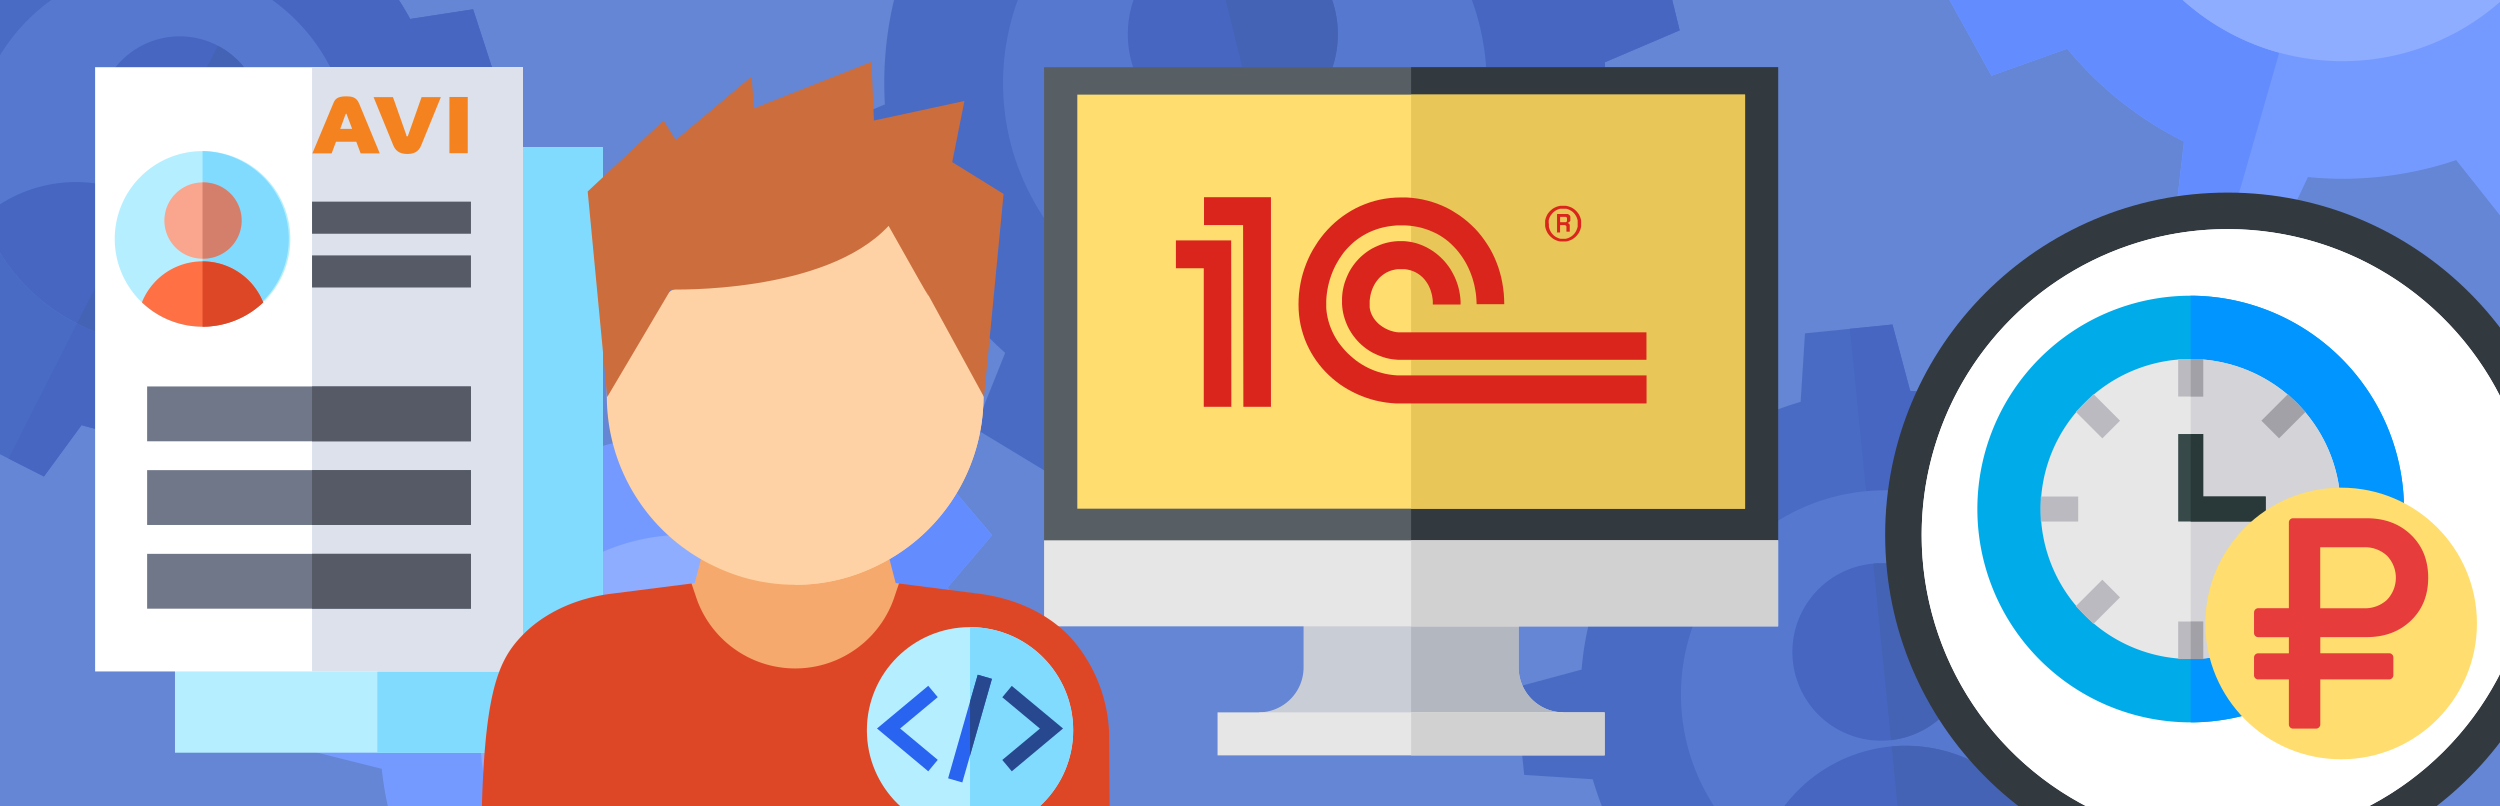 <svg viewBox="0 0 930 300" xmlns="http://www.w3.org/2000/svg" xmlns:xlink="http://www.w3.org/1999/xlink"><clipPath id="a"><path d="m0 0h930v300h-930z"/></clipPath><clipPath id="b"><path d="m828.64 85.23a113.78 113.78 0 1 1 -113.78 113.77 113.77 113.77 0 0 1 113.78-113.77z"/></clipPath><clipPath id="c"><circle cx="360.85" cy="271.66" r="38.37"/></clipPath><path d="m0 0h930v300h-930z" fill="#6486d4"/><g clip-path="url(#a)"><path d="m389.07 302.28 2.69-32.49-24.76-6.2a112.45 112.45 0 0 0 -14.45-45.06l16.52-19.43-21.07-24.86-21.88 13.1a112.38 112.38 0 0 0 -42.07-21.66l-2.05-25.41-32.48-2.69-6.2 24.72a112.47 112.47 0 0 0 -45.06 14.45l-19.43-16.52-24.83 21.07 13.1 21.88a112.31 112.31 0 0 0 -21.66 42.07l-25.44 2.06-2.69 32.49 24.72 6.2a112.36 112.36 0 0 0 14.45 45.06l-16.48 19.42 21.07 24.87 21.88-13.1a112.39 112.39 0 0 0 42.05 21.66l2.05 25.4 32.49 2.69 6.21-24.72a112.38 112.38 0 0 0 45.06-14.45l19.43 16.52 24.87-21.07-13.11-21.87a112.5 112.5 0 0 0 21.66-42.07zm-209.55-33.69a75.27 75.27 0 1 1 68.81 81.22 75.27 75.27 0 0 1 -68.81-81.22zm0 0" fill="#759aff"/><path d="m367 263.59a112.45 112.45 0 0 0 -14.45-45.06l16.52-19.43-21.07-24.86-21.88 13.1a112.38 112.38 0 0 0 -42.07-21.66l-2.05-25.41-17.09-1.41-5 60.88h.85a75.27 75.27 0 1 1 -12.42 150l-.84-.09-5 60.87 17.04 1.48 6.21-24.72a112.38 112.38 0 0 0 45.06-14.45l19.43 16.52 24.87-21.07-13.11-21.87a112.5 112.5 0 0 0 21.66-42.07l25.4-2.05 2.69-32.49zm0 0" fill="#638dff"/><path d="m330.06 281a75.78 75.78 0 1 1 -69.27-81.77 75.78 75.78 0 0 1 69.27 81.77zm0 0" fill="#8fadff"/><path d="m260.8 199.27h-.85l-12.5 151 .85.1a75.78 75.78 0 0 0 12.5-151zm0 0" fill="#8fadff"/><path d="m288.66 261.71a32.92 32.92 0 1 1 -30.09-35.52 32.92 32.92 0 0 1 30.09 35.52zm0 0" fill="#638dff"/><path d="m258.57 226.19h-.85l-5.43 65.57.84.09a32.92 32.92 0 0 0 5.43-65.61zm0 0" fill="#4a7bff"/><path d="m197.86 325.09a75.78 75.78 0 0 0 104.33 8.63 56.4 56.4 0 0 0 -104.33-8.63zm0 0" fill="#638dff"/><path d="m302.19 333.72a56.41 56.41 0 0 0 -49.24-39.59h-.85l-4.65 56.15.84.09a75.5 75.5 0 0 0 53.89-16.59zm0 0" fill="#4a7bff"/><path d="m722.91-128.52-10.52 36.76 27 12.79a131.9 131.9 0 0 0 6.33 55.14l-23.43 18.58 18.55 33.43 28.16-10.07a131.82 131.82 0 0 0 43.45 34.54l-3.45 29.7 36.76 10.52 12.79-27a131.92 131.92 0 0 0 55.15-6.32l18.59 23.45 33.43-18.55-10.08-28.2a131.74 131.74 0 0 0 34.54-43.45l29.7 3.44 10.52-36.76-27-12.79a131.8 131.8 0 0 0 -6.32-55.15l23.42-18.54-18.5-33.45-28.17 10.07a131.83 131.83 0 0 0 -43.45-34.54l3.45-29.7-36.83-10.52-12.79 27a131.82 131.82 0 0 0 -55.14 6.32l-18.58-23.45-33.43 18.56 10.07 28.16a132 132 0 0 0 -34.54 43.45zm233.38 86.68a88.29 88.29 0 0 1 -109.19 60.58 88.29 88.29 0 0 1 -60.58-109.17 88.29 88.29 0 0 1 109.17-60.57 88.29 88.29 0 0 1 60.6 109.18zm0 0" fill="#759aff"/><path d="m739.41-79a131.9 131.9 0 0 0 6.33 55.14l-23.45 18.61 18.55 33.43 28.16-10.07a131.82 131.82 0 0 0 43.45 34.54l-3.45 29.7 19.33 5.53 19.73-68.88-1-.25a88.3 88.3 0 0 1 -60.55-109.19 88.29 88.29 0 0 1 109.18-60.56l.95.29 19.71-68.88-19.35-5.55-12.79 27a131.82 131.82 0 0 0 -55.14 6.32l-18.58-23.45-33.43 18.56 10.07 28.16a132 132 0 0 0 -34.54 43.45l-29.69-3.45-10.51 36.79zm0 0" fill="#638dff"/><g fill="#8fadff"><path d="m785.95-90.6a88.89 88.89 0 0 1 109.91-61 88.89 88.89 0 0 1 61 109.92 88.89 88.89 0 0 1 -109.92 61 88.89 88.89 0 0 1 -61-109.92zm0 0"/><path d="m846.94 19.32c.32.09.64.16 1 .25l48.9-170.86c-.32-.1-.63-.21-1-.3a88.89 88.89 0 0 0 -109.91 61 88.89 88.89 0 0 0 61 109.92zm0 0"/><path d="m123.07 89.17a70.5 70.5 0 0 0 -30.69-94.6l-63.76 125.74a70.49 70.49 0 0 0 94.45-31.14zm0 0"/></g><path d="m166.45 128.17 13.71-27-19.16-14.06a104.66 104.66 0 0 0 3.36-43.89l21-10.94-9.36-28.83-23.42 3.61a104.48 104.48 0 0 0 -28.64-33.42l7.14-22.64-27.08-13.68-14 19.12a104.47 104.47 0 0 0 -43.89-3.36l-10.93-21.08-28.82 9.46 3.64 23.44a104.59 104.59 0 0 0 -33.46 28.65l-22.61-7.14-13.71 27 19.12 14a104.55 104.55 0 0 0 -3.34 43.95l-21 10.94 9.42 28.82 23.45-3.61a104.61 104.61 0 0 0 28.58 33.43l-7.14 22.61 27 13.71 14-19.12a104.62 104.62 0 0 0 43.89 3.36l10.94 21 28.86-9.38-3.61-23.45a104.55 104.55 0 0 0 33.45-28.67zm-168.71-102.55a70 70 0 1 1 30.78 94.13 70 70 0 0 1 -30.78-94.13zm0 0" fill="#4a6bc4"/><path d="m161 87.11a104.66 104.66 0 0 0 3.36-43.89l21-10.94-9.36-28.83-23.42 3.61a104.48 104.48 0 0 0 -28.64-33.42l7.14-22.64-13.22-6.7-25.7 50.7a70 70 0 0 1 -63.33 124.89l-25.69 50.67 13.22 6.7 14-19.12a104.62 104.62 0 0 0 43.89 3.36l10.94 21 28.81-9.38-3.61-23.45a104.55 104.55 0 0 0 33.45-28.67l22.61 7.14 13.71-27zm0 0" fill="#4666c2"/><path d="m123.07 89.17a70.5 70.5 0 1 1 -31-94.76 70.5 70.5 0 0 1 31 94.76zm0 0" fill="#5778cf"/><path d="m94.18 58a30.62 30.62 0 1 1 -13.47-41.18 30.62 30.62 0 0 1 13.47 41.18zm0 0" fill="#4666c2"/><path d="m94.18 58a30.62 30.62 0 0 0 -13.18-41l-27.68 54.59a30.62 30.62 0 0 0 40.86-13.59zm0 0" fill="#4563b5"/><path d="m-6.29 80.73a70.48 70.48 0 0 0 86.85 44 52.47 52.47 0 0 0 -86.85-44zm0 0" fill="#4666c2"/><path d="m52.33 73.55-23.71 46.76a70.24 70.24 0 0 0 51.95 4.46 52.48 52.48 0 0 0 -28.24-51.22zm0 0" fill="#4563b5"/><path d="m776.94 250.77a76 76 0 0 0 -82.81-68l15.17 151.13a76 76 0 0 0 67.64-83.14zm0 0" fill="#8fadff"/><path d="m839 261-3.26-32.52-25.5-1.62a112.79 112.79 0 0 0 -22.47-41.86l12.75-22.16-25.3-20.69-19.22 16.94a112.6 112.6 0 0 0 -45.42-13.7l-6.58-24.67-32.55 3.28-1.62 25.5a112.58 112.58 0 0 0 -41.83 22.44l-22.16-12.75-20.68 25.3 16.89 19.18a112.72 112.72 0 0 0 -13.7 45.42l-24.67 6.65 3.32 32.52 25.5 1.62a112.68 112.68 0 0 0 22.45 41.79l-12.75 22.16 25.3 20.68 19.19-16.9a112.74 112.74 0 0 0 45.42 13.7l6.63 24.69 32.51-3.26 1.62-25.5a112.75 112.75 0 0 0 41.79-22.45l22.16 12.75 20.68-25.3-16.89-19.24a112.67 112.67 0 0 0 13.7-45.42zm-212.73 4.92a75.47 75.47 0 1 1 82.62 67.56 75.47 75.47 0 0 1 -82.62-67.56zm0 0" fill="#4a6bc4"/><path d="m810.22 226.83a112.79 112.79 0 0 0 -22.45-41.83l12.75-22.16-25.3-20.69-19.22 16.94a112.6 112.6 0 0 0 -45.42-13.7l-6.58-24.67-15.89 1.59 6.11 60.93a75.46 75.46 0 0 1 15.03 150.16l6.11 60.92 15.89-1.59 1.62-25.5a112.75 112.75 0 0 0 41.79-22.45l22.16 12.75 20.68-25.3-16.89-19.23a112.67 112.67 0 0 0 13.7-45.42l24.69-6.58-3.26-32.52zm0 0" fill="#4666c2"/><path d="m776.94 250.77a76 76 0 1 1 -83.18-68 76 76 0 0 1 83.18 68zm0 0" fill="#5778cf"/><path d="m732.6 239.24a33 33 0 1 1 -36.14-29.54 33 33 0 0 1 36.14 29.54zm0 0" fill="#4666c2"/><path d="m732.6 239.24a33 33 0 0 0 -35.77-29.57l6.59 65.66a33 33 0 0 0 29.18-36.09zm0 0" fill="#4563b5"/><path d="m654.62 318.26a76 76 0 0 0 104.38-10.48 56.54 56.54 0 0 0 -104.43 10.48zm0 0" fill="#4666c2"/><path d="m703.66 277.68 5.64 56.23a75.7 75.7 0 0 0 49.7-26.13 56.55 56.55 0 0 0 -55.39-30.1zm0 0" fill="#4563b5"/><path d="m550.45 9.6a89.94 89.94 0 0 0 -108.33-66.05l42.79 174.69a89.93 89.93 0 0 0 65.54-108.64zm0 0" fill="#8fadff"/><path d="m624.85 11.29-9.2-37.57-30.16 2.28a133.52 133.52 0 0 0 -33.23-45.28l11.28-28.08-33.08-20.06-19.69 23a133.29 133.29 0 0 0 -55.5-8.54l-11.88-27.82-37.57 9.2 2.32 30.16a133.27 133.27 0 0 0 -45.27 33.23l-28.1-11.26-20.05 33.08 23 19.69a133.43 133.43 0 0 0 -8.54 55.51l-27.85 11.87 9.2 37.57 30.17-2.27a133.38 133.38 0 0 0 33.23 45.27l-11.27 28.08 33.07 20.06 19.7-23a133.46 133.46 0 0 0 55.5 8.54l11.88 27.82 37.57-9.2-2.32-30.16a133.47 133.47 0 0 0 45.27-33.23l28.09 11.28 20.06-33.08-23-19.69a133.38 133.38 0 0 0 8.52-55.52zm-248.53 41a89.34 89.34 0 1 1 108 65.52 89.33 89.33 0 0 1 -108-65.52zm0 0" fill="#4a6bc4"/><path d="m585.49-24a133.52 133.52 0 0 0 -33.23-45.28l11.28-28.08-33.08-20.06-19.69 23a133.29 133.29 0 0 0 -55.5-8.54l-11.88-27.82-18.39 4.51 17.25 70.4a89.33 89.33 0 0 1 42.5 173.52l17.25 70.4 18.36-4.5-2.32-30.16a133.47 133.47 0 0 0 45.27-33.23l28.09 11.28 20.06-33.08-23-19.69a133.38 133.38 0 0 0 8.54-55.5l27.82-11.88-9.2-37.57zm0 0" fill="#4666c2"/><path d="m550.45 9.6a89.94 89.94 0 1 1 -108.75-66 89.94 89.94 0 0 1 108.75 66zm0 0" fill="#5778cf"/><path d="m496.56 3.43a39.07 39.07 0 1 1 -47.24-28.65 39.07 39.07 0 0 1 47.24 28.65zm0 0" fill="#4666c2"/><path d="m496.56 3.43a39.07 39.07 0 0 0 -46.82-28.75l18.59 75.87a39.07 39.07 0 0 0 28.23-47.12zm0 0" fill="#4563b5"/><path d="m418.23 108.94a89.92 89.92 0 0 0 120.67-29.56 66.94 66.94 0 0 0 -120.67 29.56zm0 0" fill="#4666c2"/><path d="m469 53.26 15.92 65a89.61 89.61 0 0 0 54-38.85 67 67 0 0 0 -69.92-26.15zm0 0" fill="#4563b5"/></g><g clip-path="url(#a)"><path d="m581.57 265-8 8h-97.28l-8-8a16.73 16.73 0 0 0 16.64-16.64v-31.36h80v31.36a16.73 16.73 0 0 0 16.64 16.64z" fill="#c9cdd6"/><path d="m581.57 265-8 8h-48.64v-56h40v31.36a16.73 16.73 0 0 0 16.64 16.64z" fill="#b3b7bf"/><path d="m661.47 25v176l-16 16h-241.07l-16-16v-176z" fill="#575f64"/><path d="m661.47 25v176l-16 16h-120.54v-192z" fill="#32393f"/><path d="m388.4 201h273.07v32h-273.07z" fill="#e6e6e6"/><path d="m524.93 201h136.54v32h-136.54z" fill="#d1d1d1"/><path d="m452.93 265h144v16h-144z" fill="#e6e6e6"/><path d="m524.93 265h72v16h-72z" fill="#d1d1d1"/><path d="m400.76 35.2h248.43v154.03h-248.43z" fill="#ffdd6e"/><path d="m524.93 35.2h124.21v154.03h-124.21z" fill="#e8c758"/><path d="m472.79 73.35h-24.9v10.37h14.54l.1 67.61h10.26v-78zm102 9.8v.34.34.34l.06.33.08.33.09.32.11.32.12.31.14.3.14.29.16.29.17.27.2.26.2.25.21.25.23.23.23.23.25.21.25.2.26.2.27.18.28.16.3.14.29.14.31.12.32.11.32.09.33.08.33.05h.34.34.7.34.35l.34-.05.33-.08.32-.09.32-.11.31-.12.31-.14.29-.14.29-.16.27-.18.27-.2.25-.2.25-.21.23-.23.22-.23.21-.25.2-.25.19-.26.18-.27.17-.29.14-.29.14-.3.11-.31.11-.32.09-.32.08-.33.05-.33v-.34-.34-.69-.34-.34l-.05-.33-.08-.32-.09-.32-.11-.32-.11-.3-.14-.29-.14-.29-.17-.28-.18-.27-.19-.25-.2-.25-.21-.24-.22-.23-.23-.22-.25-.21-.25-.2-.27-.19-.27-.17-.29-.16-.29-.14-.31-.13-.31-.12-.32-.1-.32-.09-.33-.08-.34-.06h-.35-.34-.7-.34-.34l-.33.06-.33.08-.32.09-.32.1-.31.12-.29.13-.3.14-.28.16-.27.17-.26.19-.25.2-.25.21-.23.22-.23.23-.21.24-.2.25-.2.25-.17.27-.16.28-.14.29-.14.29-.12.3-.11.32-.09.32-.08.32-.06.33v.34.34zm1.32 0v-.3-.29-.28-.28l.06-.27.08-.26.09-.26.09-.25.11-.25.12-.24.13-.24.21-.23.14-.22.16-.22.17-.2.18-.2.19-.19.19-.17.21-.16.21-.15.23-.14.22-.14.24-.12.24-.11.24-.1.25-.09.26-.08.26-.07h.27.27.27.57.29.27.27l.26.07.26.08.25.09.25.1.25.11.23.12.23.14.23.14.22.15.21.16.2.17.18.19.19.2.17.2.17.22.15.22.14.22.13.24.12.24.11.25.1.25.09.26.08.26.07.27v.28.28.29.59.29.3.28l-.07.28-.08.27-.09.27-.1.26-.11.26-.12.25-.13.24-.14.23-.15.23-.17.22-.17.21-.19.2-.18.2-.2.17-.21.17-.22.16-.23.15-.23.13-.23.13-.25.11-.25.11-.25.09-.26.08-.26.07-.27.05h-.27-.29-.57-.27-.27l-.27-.05-.26-.07-.26-.08-.25-.09-.24-.11-.24-.11-.24-.13-.22-.13-.23-.15-.21-.16-.21-.17-.19-.17-.19-.2-.18-.2-.17-.21-.16-.22-.14-.19-.14-.23-.13-.24-.12-.25-.11-.26-.09-.26-.09-.27-.08-.27-.06-.28v-.28-.3-.29-.3zm3 3.33h1.24v-2.76h1.2.22.2.17l.14.07.12.07.11.08.08.09.06.09.06.1v.1.11 1.37.18.08.07.05h.05 1.24l-.05-.05v-.06-.06-.05-.11-.15-.4-.63-.29-.26-.13-.12-.12-.12l-.06-.11-.07-.1-.08-.1-.09-.09-.11-.08-.12-.08-.13-.07-.15-.07.19-.07.17-.09.14-.09.13-.09.1-.09.1-.1.08-.11.07-.1.05-.1v-.11-.1-.1-.21-.48-.14-.13-.12-.12l-.06-.1v-.11l-.06-.09-.07-.09-.06-.08-.08-.08-.08-.07-.08-.07-.09-.06-.09-.05-.17-.09-.19-.08h-.17-.19-.17-3.39v6.66zm1.24-5.8h1.54.14.13.13.12.1l.1.07.1.07.08.08.07.08.06.1v.11.11.13.57.1.09.09l-.06.08-.06.08-.08.08-.09.07-.1.07h-.12-.13-.14-1.78v-1.98zm32.12 53.16h-91.29-1.14l-1.12-.09-1.1-.13-1.08-.19-1.06-.24-1-.3-1-.35-1-.38-1-.45-1-.48-.92-.52-.89-.57-.86-.61-.82-.65-.8-.69-.77-.73-.72-.76-.69-.8-.65-.83-.61-.85-.57-.9-.54-.92-.48-.94-.44-1-.39-1-.34-1-.3-1-.24-1.06-.2-1.08-.14-1.11-.08-1.12v-1.14-1.13l.08-1.12.12-1.09.19-1.08.23-1.06.28-1.05.34-1 .38-1 .43-1 .47-1 .51-.93.57-.91.6-.88.63-.84.69-.81.71-.78.75-.74.8-.7.82-.67.85-.62.89-.59.92-.54 1-.5 1-.45 1-.41 1-.36 1.05-.3 1.07-.25 1.09-.21 1.12-.14 1.14-.09h1.15 1.12l1.11.09 1.09.15 1.07.2 1.06.26 1.05.32 1 .36 1 .42 1 .47.95.52.93.56.91.61.88.65.84.7.81.73.79.78.75.81.7.85.67.89.64.92.59 1 .54 1 .5 1 .46 1.05.4 1.07.36 1.1.31 1.12.25 1.15.2 1.18.15 1.19.09 1.21v1.24h-10.33v-.69-.67l-.07-.67-.1-.65-.11-.65-.14-.62-.17-.61-.18-.6-.21-.59-.24-.57-.25-.55-.28-.54-.31-.52-.33-.49-.35-.48-.36-.46-.39-.44-.42-.42-.44-.38-.45-.37-.47-.34-.5-.32-.51-.3-.53-.26-.56-.24-.57-.21-.59-.17-.6-.14-.64-.12-.63-.09h-.67-.68-.68-.66l-.65.09-.62.12-.61.14-.59.17-.57.21-.55.24-.54.26-.51.3-.49.32-.48.34-.45.37-.44.38-.41.42-.39.44-.37.46-.35.48-.33.49-.29.52-.29.54-.26.55-.23.57-.22.59-.19.6-.16.61-.14.62-.11.65-.09.65-.07.67v.67.69.55.54l.09.54.11.52.15.51.16.49.21.49.23.47.25.46.27.45.31.44.33.41.35.41.36.39.39.38.41.35.42.34.44.31.46.31.47.29.48.26.49.24.5.23.51.2.51.19.54.15.54.15.54.11.55.09.55.06h.56.55 91.24v10.27zm0 16.25h-91.21-1.94l-1.91-.15-1.9-.22-1.86-.32-1.84-.39-1.79-.48-1.77-.57-1.73-.64-1.69-.72-1.65-.8-1.6-.86-1.58-.94-1.5-1-1.44-1.08-1.39-1.14-1.33-1.21-1.27-1.26-1.22-1.33-1.14-1.39-1.07-1.43-1-1.5-.93-1.54-.85-1.6-.78-1.64-.69-1.68-.6-1.73-.53-1.78-.44-1.81-.34-1.86-.24-1.88-.15-1.92-.05-2 .05-2 .13-1.94.24-1.93.32-1.9.4-1.88.49-1.85.58-1.82.66-1.8.73-1.74.81-1.71.9-1.66 1-1.62 1-1.57 1.11-1.51 1.17-1.47 1.25-1.4 1.3-1.34 1.37-1.28 1.43-1.2 1.49-1.14 1.53-1.04 1.6-1 1.66-.91 1.7-.82 1.76-.73 1.8-.66 1.85-.56 1.89-.46 1.93-.36 2-.27 2-.15 2-.05h2.06l2 .15 2 .25 1.94.35 1.89.44 1.86.54 1.81.62 1.75.71 1.72.79 1.65.88 1.61 1 1.54 1 1.5 1.11 1.48 1.2 1.37 1.24 1.31 1.27 1.25 1.38 1.18 1.44 1.1 1.5 1.05 1.55 1 1.61.9 1.67.82 1.71.73 1.76.67 1.8.57 1.85.5 1.89.4 1.93.32 2 .24 2 .13 2 .06 2.06h-10.29l-.06-1.42-.1-1.4-.15-1.33-.23-1.39-.27-1.37-.34-1.36-.38-1.33-.45-1.31-.5-1.28-.56-1.27-.6-1.23-.67-1.2-.72-1.16-.77-1.13-.82-1.1-.87-1.05-.93-1-1-1-1-.91-1.07-.85-1.13-.8-1.17-.74-1.22-.68-1.3-.6-1.31-.56-1.36-.48-1.4-.43-1.46-.34-1.5-.27-1.53-.2-1.59-.11h-1.63-1.63l-1.59.15-1.54.21-1.5.28-1.46.36-1.41.44-1.37.5-1.31.57-1.27.64-1.23.7-1.17.75-1.13.81-1.07.86-1 .92-1 1-.93 1-.86 1.05-.75 1.07-.77 1.14-.7 1.17-.67 1.19-.6 1.23-.55 1.26-.49 1.28-.44 1.3-.37 1.31-.33 1.34-.26 1.35-.21 1.36-.15 1.37-.09 1.37v1.38 1.24l.1 1.24.18 1.24.23 1.22.3 1.22.36 1.21.43 1.19.48 1.17.54 1.15.6 1.14.66 1.11.7 1.08.77 1 .81 1 .87 1 .91.95 1 .92 1 .87 1 .82 1.08.79 1.13.73 1.17.68 1.21.64 1.25.57 1.28.52 1.31.45 1.36.39 1.38.33 1.41.25 1.44.19 1.47.12h1.49 91.24v10.37zm-154.47-60.67h-20.56v10.37h10.36v51.54h10.26z" fill="#da251d" fill-rule="evenodd"/><path d="m65.09 54.72h159.16v225.28h-159.16z" fill="#b5efff"/><path d="m140.37 54.72h83.89v225.28h-83.89z" fill="#80dbff"/><path d="m35.38 25h159.16v224.78h-159.16z" fill="#fff"/><path d="m116.08 25h78.46v224.78h-78.46z" fill="#dce1eb"/><path d="m108 88.87a32.66 32.66 0 1 1 -32.66-32.66 32.66 32.66 0 0 1 32.66 32.66zm0 0" fill="#b5efff"/><path d="m75.34 56.21v65.31a32.66 32.66 0 0 0 0-65.31zm0 0" fill="#80dbff"/><path d="m89.53 82a14.19 14.19 0 1 1 -14.19-14.14 14.18 14.18 0 0 1 14.19 14.14zm0 0" fill="#faa68e"/><path d="m75.34 67.86v28.36a14.19 14.19 0 1 0 0-28.37zm0 0" fill="#d47f6c"/><path d="m52.79 112.48a32.65 32.65 0 0 0 45.11 0 24.3 24.3 0 0 0 -45.11 0zm0 0" fill="#ff7045"/><path d="m97.9 112.48a24.31 24.31 0 0 0 -22.56-15.25v24.29a32.53 32.53 0 0 0 22.56-9zm0 0" fill="#de4726"/><path d="m54.73 143.76h120.46v20.4h-120.46z" fill="#707789"/><g fill="#555a66"><path d="m116.08 95.01h59.11v11.94h-59.11z"/><path d="m116.08 75.01h59.11v11.94h-59.11z"/><path d="m116.08 143.76h59.11v20.4h-59.11z"/></g><path d="m54.73 174.89h120.46v20.4h-120.46z" fill="#707789"/><path d="m54.73 206.03h120.46v20.4h-120.46z" fill="#707789"/><path d="m116.08 174.89h59.11v20.4h-59.11z" fill="#555a66"/><path d="m116.08 206.03h59.11v20.4h-59.11z" fill="#555a66"/><g fill="#f4821f"><path d="m124 38.44c.62-1.59 1.52-2.6 4.78-2.6 2 0 3.77.24 4.78 2.6l7.71 18.62h-7.1l-1.63-4.34h-7.54l-1.63 4.34h-7.16zm2.58 9.5h4.42l-2-5.29c-.07-.15-.18-.44-.22-.44s-.22.29-.29.44l-1.92 5.29z"/><path d="m151.1 50.32c.11.33.26.44.4.44s.22-.11.33-.44l5-14.19h7.17l-7.25 17.78c-.73 1.81-1.92 3.37-5.22 3.37s-4.56-1.56-5.29-3.37l-7.27-17.78h7.21l5 14.19z"/><path d="m167.19 56.99v-20.91h6.81v20.91z"/></g><circle cx="828.64" cy="199" fill="#32393f" r="127.36"/><path d="m828.64 85.23a113.78 113.78 0 1 1 -113.78 113.77 113.77 113.77 0 0 1 113.78-113.77z" fill="#fff"/><g clip-path="url(#b)"><path d="m948 200a118.5 118.5 0 1 1 -118.5-118.5 118.5 118.5 0 0 1 118.5 118.5zm0 0" fill="#fff"/></g><path d="m814.94 110a79.36 79.36 0 1 0 79.36 79.36 79.63 79.63 0 0 0 -79.36-79.36zm0 0" fill="#00abe9"/><path d="m894.3 189.36a79.63 79.63 0 0 1 -79.36 79.36v-158.72a79.63 79.63 0 0 1 79.36 79.36zm0 0" fill="#0095ff"/><path d="m870.74 189.36a55.8 55.8 0 1 1 -55.8-55.8 55.84 55.84 0 0 1 55.8 55.8zm0 0" fill="#e7e7e7"/><path d="m870.74 189.36a55.84 55.84 0 0 1 -55.8 55.8v-111.6a55.84 55.84 0 0 1 55.8 55.8zm0 0" fill="#d3d3d8"/><path d="m810.29 133.56h9.3v13.95h-9.3z" fill="#babac0"/><path d="m856.79 184.71h13.95v9.3h-13.95z" fill="#a1a1a7"/><path d="m810.29 231.21h9.3v13.95h-9.3z" fill="#babac0"/><path d="m847.81 163.06-6.58-6.57 9.88-9.88 6.57 6.58zm0 0" fill="#a1a1a7"/><path d="m778.77 232.1-6.58-6.57 9.88-9.88 6.57 6.58zm0 0" fill="#babac0"/><path d="m782.07 163.07-9.88-9.88 6.58-6.58 9.88 9.88zm0 0" fill="#babac0"/><path d="m851.11 232.1-9.88-9.88 6.58-6.58 9.88 9.88zm0 0" fill="#a1a1a7"/><path d="m759.14 184.71h13.95v9.3h-13.95z" fill="#babac0"/><path d="m842.84 184.71v9.29h-32.55v-32.54h9.3v23.25zm0 0" fill="#384949"/><path d="m814.94 133.56h4.65v13.95h-4.65z" fill="#a1a1a7"/><path d="m814.94 231.21h4.65v13.95h-4.65z" fill="#a1a1a7"/><path d="m842.84 184.71v9.29h-27.9v-32.54h4.65v23.25zm0 0" fill="#293939"/><circle cx="870.9" cy="231.93" fill="#ffdd6e" r="50.52"/><path d="m840.12 252.73h11.34v16.7a1.56 1.56 0 0 0 1.62 1.62h8.45a1.6 1.6 0 0 0 1.14-.46 1.53 1.53 0 0 0 .48-1.16v-16.7h25.56a1.56 1.56 0 0 0 1.62-1.62v-6.48a1.56 1.56 0 0 0 -1.62-1.62h-25.56v-6h17.21q10.12 0 16.53-6.17t6.4-15.94q0-9.77-6.4-15.94t-16.53-6.17h-27.28a1.56 1.56 0 0 0 -1.62 1.62v31.84h-11.34a1.53 1.53 0 0 0 -1.16.48 1.6 1.6 0 0 0 -.46 1.14v7.54a1.56 1.56 0 0 0 1.62 1.62h11.34v6h-11.34a1.56 1.56 0 0 0 -1.62 1.62v6.48a1.56 1.56 0 0 0 1.62 1.62zm23-49.14h16.2a12 12 0 0 1 8.65 3.14 11.86 11.86 0 0 1 0 16.4 12 12 0 0 1 -8.65 3.14h-16.2z" fill="#e63c3c"/><path d="m344.69 233.72a54.31 54.31 0 0 1 -95.9 3.27l8.41-19.93 1.25-.15 6.23-24 8.41 4a54.35 54.35 0 0 0 45.46 0l8.41-4 6.23 24 1.25.15zm0 0" fill="#f6a96c"/><path d="m412.57 272.22a56.59 56.59 0 0 0 -14.17-34.92c-8.1-8.72-19.93-14.48-33.63-16.35l-30.36-3.89-2 5.92a38.9 38.9 0 0 1 -73.17 0l-2-5.92-30.52 3.89c-13.54 1.87-25.38 7.63-33.32 16.35-8.56 9.34-13.54 22-14.32 71.05l-.47 8.25h234.27zm0 0" fill="#de4726"/><path d="m365.86 123.6v23.87a69.94 69.94 0 0 1 -40.79 63.53 68.79 68.79 0 0 1 -58.54 0 69.94 69.94 0 0 1 -40.79-63.52v-23.88l24.14-15.6 80.68-30.42 14 30.42zm0 0" fill="#fed2a4"/><path d="m325.07 211a67.59 67.59 0 0 1 -29.27 6.54v-112.78l15.57-15.57 18.84 18.81h14.32l21.33 15.57v23.87a69.94 69.94 0 0 1 -40.79 63.56zm0 0" fill="#fed2a4"/><path d="m225.9 147.68-7.28-76.45 28.21-26.39 4.55 7.28 28.21-23.66.91 11.83 43.69-17.29.91 21.84 33.67-7.28-4.55 22.75 19.11 11.83-7.28 75.54-21.84-40s7.28 13.65-13.65-23.66c-23.66 25.48-81 23.66-81 23.66z" fill="#cc6d3d"/><g clip-path="url(#c)"><path d="m292.83 230.76h136v81.24h-136z" fill="#b5efff"/><path d="m360.85 230.76h68v81.24h-68z" fill="#80dbff"/><path d="m345.31 286.93-19.07-15.93 19.07-15.89 3.53 4.23-14 11.66 14 11.66z" fill="#2864f0"/><path d="m376.38 286.93-3.53-4.23 14-11.66-14-11.66 3.53-4.23 19.07 15.85z" fill="#27488f"/><path d="m369 252.53-8.15 28.54-2.87 10-5.29-1.54 8.16-28.53 2.87-10z" fill="#2864f0"/><path d="m369 252.53-8.15 28.54v-20.07l2.87-10z" fill="#27488f"/></g></g></svg>